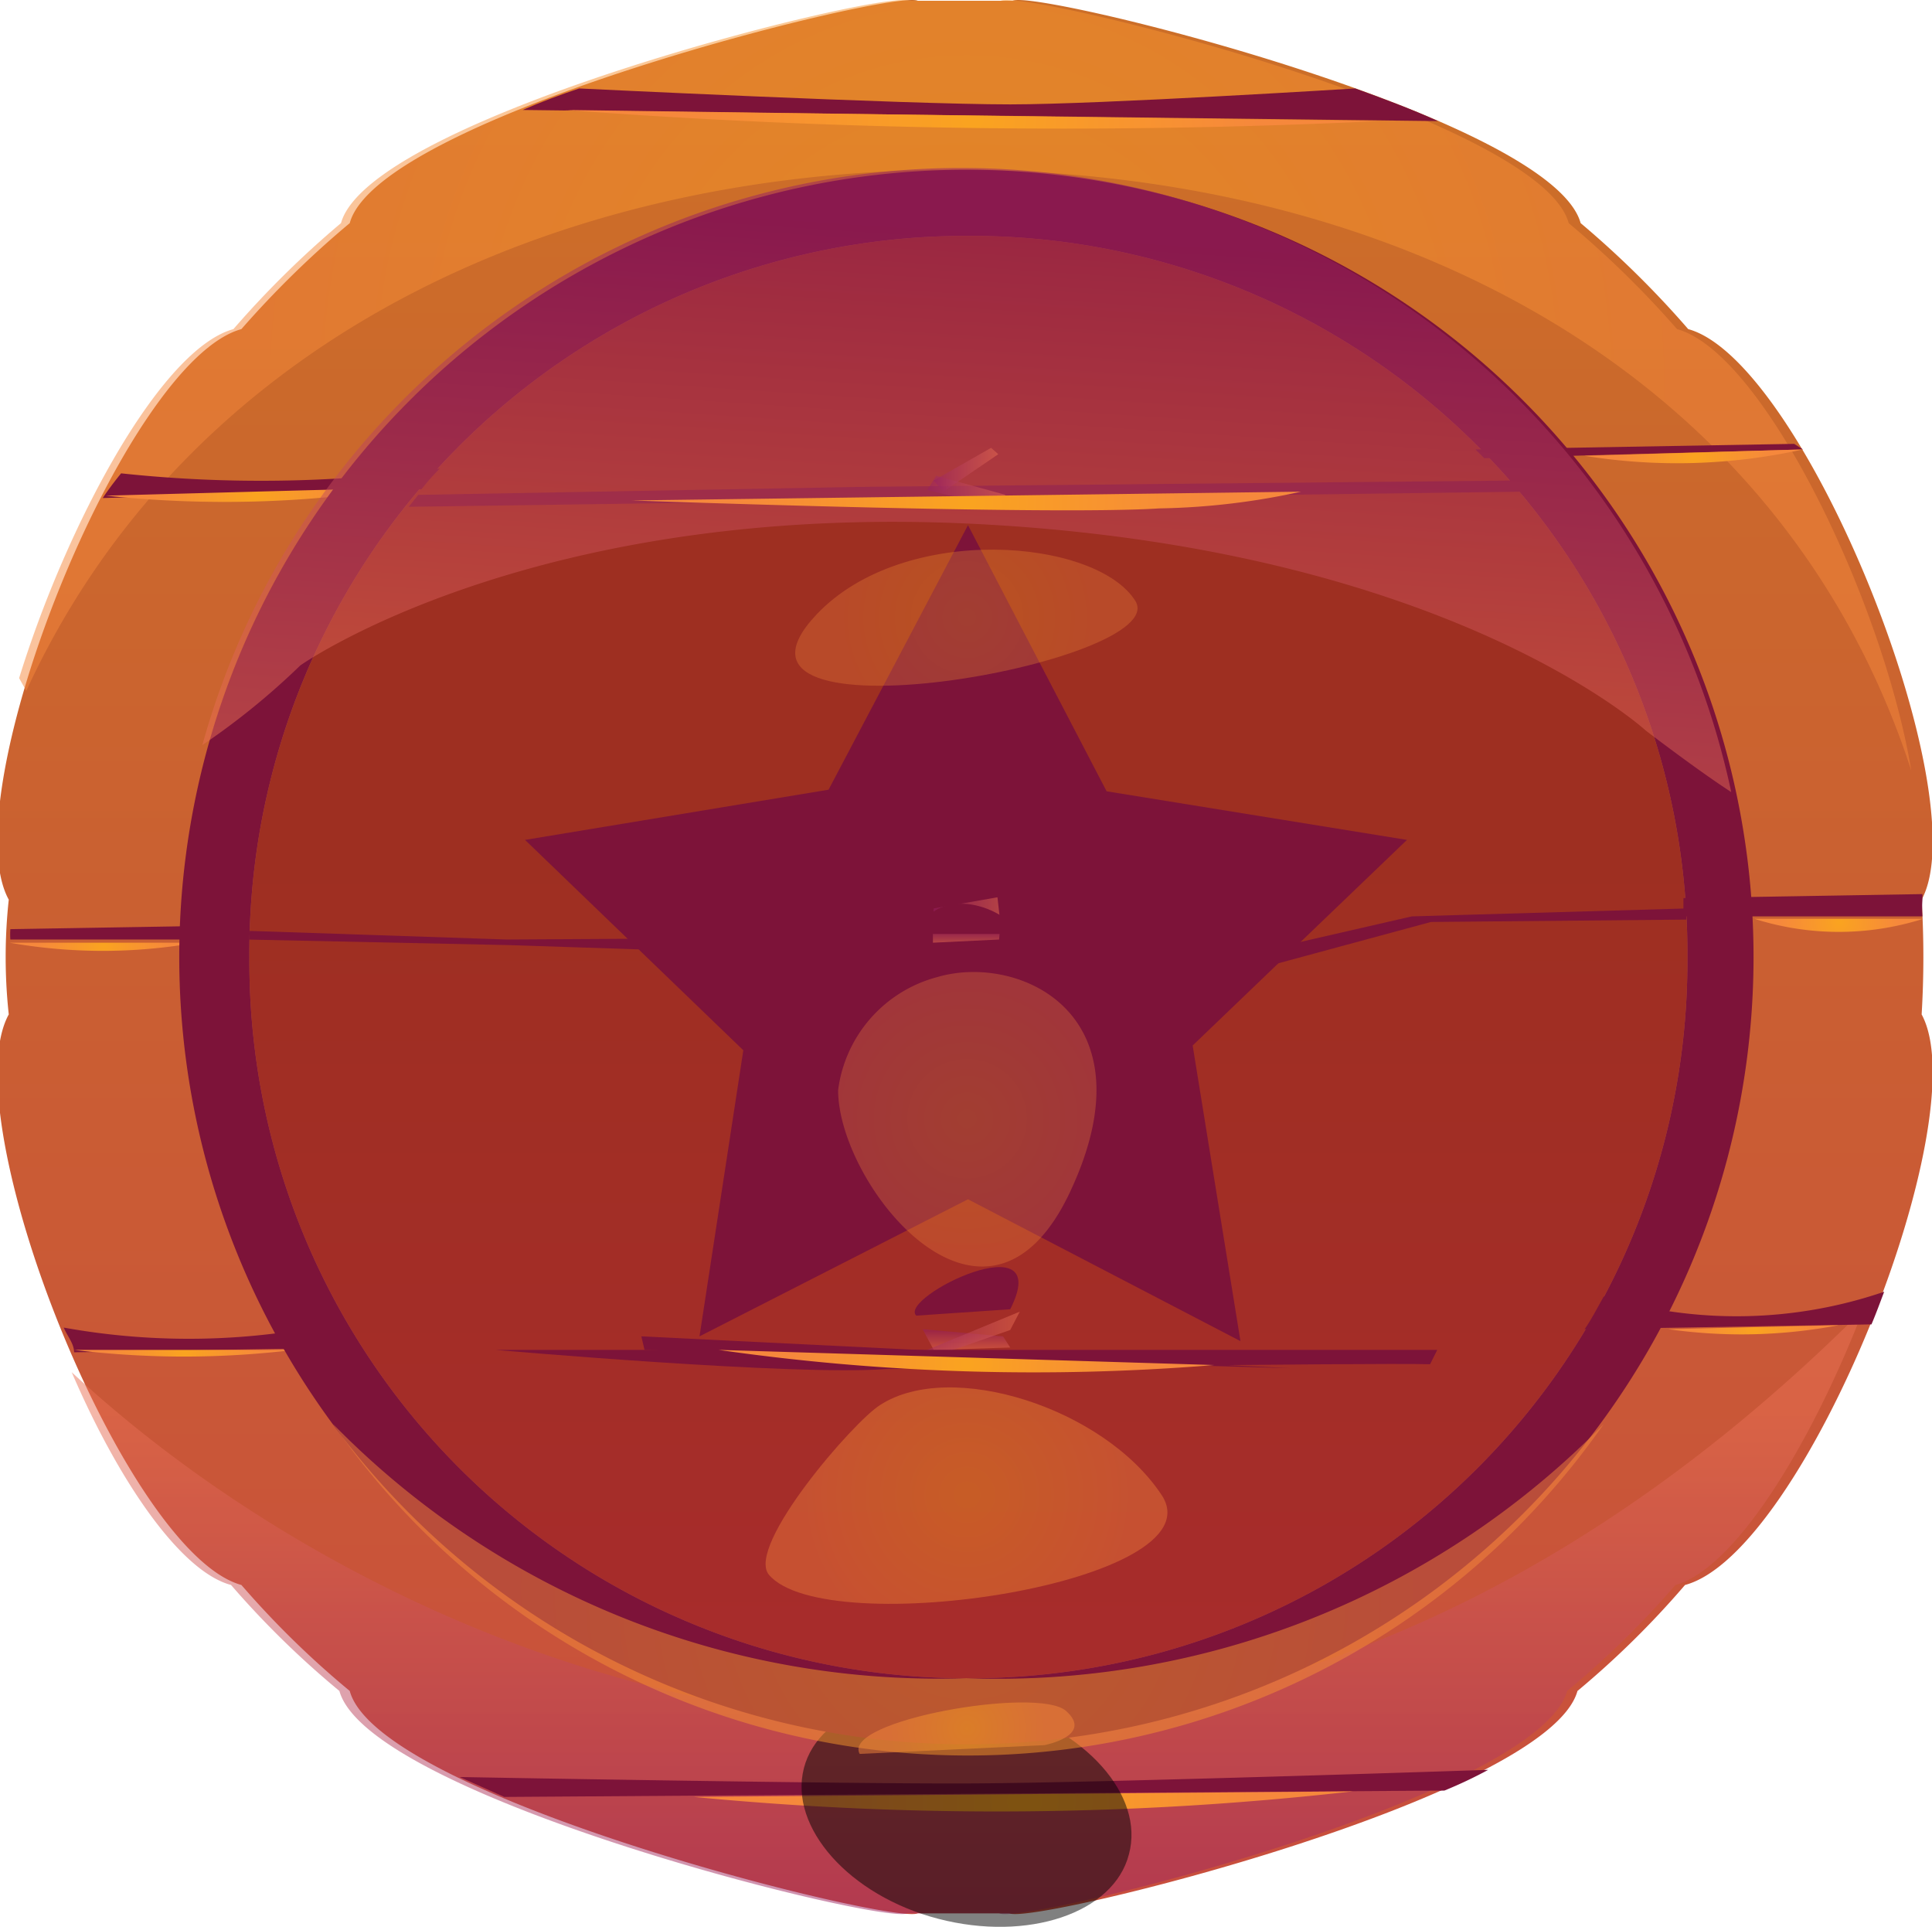 <svg xmlns="http://www.w3.org/2000/svg" xmlns:xlink="http://www.w3.org/1999/xlink" viewBox="0 0 24.25 24.18"><defs><style>.cls-1{isolation:isolate;}.cls-2{fill:url(#_98);}.cls-3{fill:#7d1339;}.cls-4{fill:url(#_7);}.cls-18,.cls-20,.cls-21,.cls-22,.cls-23,.cls-24,.cls-25,.cls-5{mix-blend-mode:multiply;}.cls-15,.cls-16,.cls-17,.cls-18,.cls-19,.cls-20,.cls-21,.cls-22,.cls-23,.cls-24,.cls-25,.cls-5,.cls-6{opacity:0.5;}.cls-5{fill:url(#_144);}.cls-17,.cls-19,.cls-6{mix-blend-mode:screen;}.cls-6{fill:url(#_24);}.cls-10,.cls-11,.cls-12,.cls-13,.cls-14,.cls-26,.cls-27,.cls-28,.cls-29,.cls-30,.cls-7,.cls-8,.cls-9{mix-blend-mode:soft-light;}.cls-7{fill:url(#_24-2);}.cls-8{fill:url(#_24-3);}.cls-9{fill:url(#_24-4);}.cls-10{fill:url(#_24-5);}.cls-11{fill:url(#_24-6);}.cls-12{fill:url(#_24-7);}.cls-13{fill:url(#_24-8);}.cls-14{fill:url(#_24-9);}.cls-15,.cls-16{mix-blend-mode:color-dodge;}.cls-15{fill:url(#_1084);}.cls-16,.cls-17{fill:url(#_24-10);}.cls-18{fill:url(#_144-2);}.cls-19{fill:url(#_24-12);}.cls-20{fill:url(#_144-3);}.cls-21{fill:url(#_144-4);}.cls-22{fill:url(#_144-5);}.cls-23{fill:url(#_144-6);}.cls-24{fill:url(#_144-7);}.cls-25{fill:url(#_144-8);}.cls-26{opacity:0.4;fill:url(#_24-13);}.cls-27,.cls-28{opacity:0.3;}.cls-27{fill:url(#_24-14);}.cls-28{fill:url(#_24-15);}.cls-29{fill:url(#_24-16);}.cls-30{fill:url(#_24-17);}</style><linearGradient id="_98" x1="-1968.39" y1="-258.27" x2="-1968.39" y2="-268.4" gradientTransform="translate(-765.27 1313.68) rotate(45)" gradientUnits="userSpaceOnUse"><stop offset="0" stop-color="#a72c2b"/><stop offset="1" stop-color="#9e2f21"/></linearGradient><linearGradient id="_7" x1="-1968.39" y1="-277.97" x2="-1968.39" y2="-253.02" gradientUnits="userSpaceOnUse"><stop offset="0.02" stop-color="#cc6e28"/><stop offset="0.95" stop-color="#c84d3e"/></linearGradient><linearGradient id="_144" x1="-1968.39" y1="-254.5" x2="-1968.39" y2="-261.25" gradientUnits="userSpaceOnUse"><stop offset="0" stop-color="#972063"/><stop offset="1" stop-color="#ea7053"/></linearGradient><radialGradient id="_24" cx="-1968.39" cy="-274.11" r="9.08" gradientUnits="userSpaceOnUse"><stop offset="0.02" stop-color="#faa320"/><stop offset="1" stop-color="#f6883c"/></radialGradient><radialGradient id="_24-2" cx="-1977.32" cy="-272.72" r="1.32" xlink:href="#_24"/><radialGradient id="_24-3" cx="-1979.23" cy="-267.08" r="0.83" xlink:href="#_24"/><radialGradient id="_24-4" cx="-1978.21" cy="-261.96" r="0.98" xlink:href="#_24"/><radialGradient id="_24-5" cx="-1967.67" cy="-256.33" r="2.92" xlink:href="#_24"/><radialGradient id="_24-6" cx="-1958.51" cy="-262.25" r="0.76" xlink:href="#_24"/><radialGradient id="_24-7" cx="-1957.44" cy="-267.37" r="0.75" xlink:href="#_24"/><radialGradient id="_24-8" cx="-1959.26" cy="-273.21" r="0.97" xlink:href="#_24"/><radialGradient id="_24-9" cx="-1968.32" cy="-277.44" r="3.61" xlink:href="#_24"/><radialGradient id="_1084" cx="-2266.73" cy="-951.94" r="1.59" gradientTransform="matrix(1.28, 0.34, -0.22, 0.85, 729.56, 1317.84)" gradientUnits="userSpaceOnUse"><stop offset="0" stop-color="#f1a640"/><stop offset="0.05" stop-color="#e29c3c"/><stop offset="0.41" stop-color="#835a23"/><stop offset="0.69" stop-color="#3d2a11"/><stop offset="0.9" stop-color="#120c05"/><stop offset="1" stop-color="#010101"/></radialGradient><radialGradient id="_24-10" cx="-1968.39" cy="-258.99" r="5.81" xlink:href="#_24"/><linearGradient id="_144-2" x1="-2023.67" y1="-129.67" x2="-2023.67" y2="-122.77" gradientTransform="translate(42.64 -12.15) rotate(3.81)" xlink:href="#_144"/><radialGradient id="_24-12" cx="-1968.39" cy="-257.25" r="0.98" xlink:href="#_24"/><linearGradient id="_144-3" x1="12.13" y1="16.7" x2="12.13" y2="16.93" xlink:href="#_144"/><linearGradient id="_144-4" x1="12.13" y1="11.66" x2="12.13" y2="11.82" xlink:href="#_144"/><linearGradient id="_144-5" x1="11.64" y1="6.16" x2="12.62" y2="6.16" xlink:href="#_144"/><linearGradient id="_144-6" x1="11.72" y1="5.89" x2="12.53" y2="5.89" xlink:href="#_144"/><linearGradient id="_144-7" x1="11.71" y1="11.4" x2="12.55" y2="11.4" xlink:href="#_144"/><linearGradient id="_144-8" x1="11.45" y1="16.79" x2="12.8" y2="16.79" xlink:href="#_144"/><radialGradient id="_24-13" cx="-1968.39" cy="-260.18" r="2.03" xlink:href="#_24"/><radialGradient id="_24-14" cx="-1968.39" cy="-271.19" r="1.64" xlink:href="#_24"/><radialGradient id="_24-15" cx="-1968.39" cy="-264.9" r="1.74" xlink:href="#_24"/><radialGradient id="_24-16" cx="-1968.39" cy="-272.65" r="2.97" xlink:href="#_24"/><radialGradient id="_24-17" cx="-1968.39" cy="-261.82" r="2.2" xlink:href="#_24"/></defs><g class="cls-1"><g id="Layer_1" data-name="Layer 1"><circle class="cls-2" cx="-1968.39" cy="-266.93" r="10.83" transform="translate(1592.73 -1191.1) rotate(-45)"/><polygon class="cls-3" points="3.08 11.68 6.36 11.79 8.07 11.78 12.19 12.2 16.02 11.89 17.72 11.5 18.4 11.48 21.18 11.4 21.17 11.54 17.96 11.57 15.78 12.16 12.21 12.31 8.21 11.92 6.38 11.86 3.08 11.79 3.08 11.68"/><polygon class="cls-3" points="10.4 9.91 12.15 6.59 13.89 9.93 17.66 10.54 14.97 13.12 15.57 16.83 12.15 15.05 8.78 16.77 9.33 13.18 6.59 10.54 10.4 9.91"/><path class="cls-4" d="M-1956.4-266.21a12,12,0,0,0,0-1.44c.71-1.31-1.47-6.76-2.93-7.16a12.11,12.11,0,0,0-1.35-1.33c-.37-1.34-6.85-2.94-7.13-2.79H-1969c-.28-.15-6.77,1.45-7.13,2.79a12.2,12.2,0,0,0-1.36,1.33c-1.46.4-3.64,5.85-2.92,7.16a6.68,6.68,0,0,0,0,1.44c-.72,1.31,1.46,6.76,2.92,7.16a11.38,11.38,0,0,0,1.36,1.33c.36,1.34,6.85,2.94,7.13,2.79h1.15c.28.15,6.76-1.45,7.13-2.79a11.3,11.3,0,0,0,1.35-1.33C-1957.87-259.45-1955.69-264.9-1956.4-266.21Zm-2.94-.72a9,9,0,0,1-9.05,9.05,9,9,0,0,1-9-9.05,9,9,0,0,1,9-9.05A9,9,0,0,1-1959.34-266.93Z" transform="translate(1980.52 278.94)"/><path class="cls-5" d="M-1957.13-262.51h0c-.64,1.66-1.6,3.25-2.36,3.46a11.38,11.38,0,0,1-1.36,1.33c-.37,1.34-6.85,2.94-7.13,2.79h-1.15c-.28.15-6.76-1.45-7.13-2.79a11.38,11.38,0,0,1-1.36-1.33c-.64-.17-1.42-1.32-2-2.67h0C-1975.22-257.64-1965.73-253.91-1957.13-262.51Z" transform="translate(1980.52 278.94)"/><path class="cls-6" d="M-1959.47-274.81a12.2,12.2,0,0,0-1.36-1.33c-.36-1.34-6.85-2.94-7.13-2.79h-1.15c-.28-.15-6.76,1.45-7.13,2.79a12.11,12.11,0,0,0-1.35,1.33c-.91.25-2.09,2.44-2.69,4.38l.09.16c2-4.35,6.58-6.54,11.66-6.54,5.54,0,10.38,2.55,12,7.54h0C-1956.88-271.38-1958.38-274.51-1959.47-274.81Z" transform="translate(1980.52 278.94)"/><path class="cls-3" d="M-1979-273a16.51,16.51,0,0,0,4-.06,2.85,2.85,0,0,0-.23.26l-4,.11C-1979.14-272.83-1979-273-1979-273Z" transform="translate(1980.52 278.94)"/><path class="cls-3" d="M-1957.89-273.3l-4,.11-.11-.11,4-.07Z" transform="translate(1980.52 278.94)"/><path class="cls-3" d="M-1980.39-267.28l3-.05a1.09,1.09,0,0,0,0,.18l-3,0A.91.91,0,0,1-1980.39-267.28Z" transform="translate(1980.52 278.94)"/><path class="cls-3" d="M-1956.39-267.65a1.48,1.48,0,0,0,0,.21l-3,0c0-.08,0-.16,0-.23l3-.05Z" transform="translate(1980.52 278.94)"/><path class="cls-3" d="M-1976.19-262.36a3.62,3.62,0,0,0,.2.33l-3.6.06c0-.11-.09-.21-.13-.31A8.83,8.83,0,0,0-1976.19-262.36Z" transform="translate(1980.52 278.94)"/><path class="cls-3" d="M-1956.87-262.73c-.05.13-.1.27-.16.41l-3.6.06c.09-.13.16-.27.24-.41A5.73,5.73,0,0,0-1956.87-262.73Z" transform="translate(1980.52 278.94)"/><path class="cls-3" d="M-1961.84-256.73a5.64,5.64,0,0,1-.55.26l-11.8.08-.56-.25s4.94.09,6.46.08C-1966.58-256.57-1961.84-256.73-1961.84-256.73Z" transform="translate(1980.52 278.94)"/><path class="cls-3" d="M-1962.47-277.42l-11.49-.14c.23-.1.47-.19.71-.27,0,0,4.1.2,5.41.2,1.13,0,4.33-.2,4.33-.2C-1963.15-277.7-1962.8-277.57-1962.47-277.42Z" transform="translate(1980.52 278.94)"/><path class="cls-7" d="M-1979.19-272.72l3.73-.1A14.15,14.15,0,0,1-1979.19-272.72Z" transform="translate(1980.52 278.94)"/><path class="cls-8" d="M-1980.4-267.11l2.34,0A6.73,6.73,0,0,1-1980.4-267.11Z" transform="translate(1980.52 278.94)"/><path class="cls-9" d="M-1979.59-262l2.76,0A11.42,11.42,0,0,1-1979.59-262Z" transform="translate(1980.52 278.94)"/><path class="cls-10" d="M-1971.81-256.39l8.27-.07A39.7,39.7,0,0,1-1971.81-256.39Z" transform="translate(1980.52 278.94)"/><path class="cls-11" d="M-1959.58-262.26l2.14-.05A6.51,6.51,0,0,1-1959.58-262.26Z" transform="translate(1980.52 278.94)"/><path class="cls-12" d="M-1958.5-267.41l2.12,0A3.5,3.5,0,0,1-1958.5-267.41Z" transform="translate(1980.52 278.94)"/><path class="cls-13" d="M-1957.89-273.3l-2.74.08A7.28,7.28,0,0,0-1957.89-273.3Z" transform="translate(1980.52 278.94)"/><path class="cls-14" d="M-1973.42-277.56l10.2.14A83.44,83.44,0,0,1-1973.42-277.56Z" transform="translate(1980.52 278.94)"/><path class="cls-15" d="M-1966.35-255.67c-.19.74-1.27,1.1-2.39.81s-1.88-1.15-1.69-1.89,1.27-1.1,2.4-.8S-1966.15-256.41-1966.35-255.67Z" transform="translate(1980.52 278.94)"/><path class="cls-3" d="M-1968.39-276.81a9.88,9.88,0,0,0-9.88,9.88,9.88,9.88,0,0,0,9.88,9.88,9.88,9.88,0,0,0,9.88-9.88A9.88,9.88,0,0,0-1968.39-276.81Zm0,18.93a9,9,0,0,1-9-9.05,9,9,0,0,1,9-9.05,9,9,0,0,1,9.05,9.05A9,9,0,0,1-1968.39-257.88Z" transform="translate(1980.52 278.94)"/><path class="cls-16" d="M-1976.34-261.07a10.63,10.63,0,0,0,7.95,3.19,10.64,10.64,0,0,0,8-3.19,9.73,9.73,0,0,1-8,4.16A9.71,9.71,0,0,1-1976.34-261.07Z" transform="translate(1980.52 278.94)"/><path class="cls-17" d="M-1976.34-261.07a9.92,9.92,0,0,0,7.95,4,9.92,9.92,0,0,0,8-4,9.73,9.73,0,0,1-8,4.16A9.71,9.71,0,0,1-1976.34-261.07Z" transform="translate(1980.52 278.94)"/><polygon class="cls-3" points="5.25 6.21 10.79 6.11 19 6.03 19.12 6.17 10.73 6.28 5.13 6.36 5.25 6.21"/><path class="cls-18" d="M-1958.79-269c-.23-.15-.57-.39-1.07-.77h0s-2.47-2.27-8.32-2.59c-5.63-.31-8.57,1.77-8.57,1.77a9.11,9.11,0,0,1-1.23,1,9.88,9.88,0,0,1,10.18-7.22A9.89,9.89,0,0,1-1958.79-269Z" transform="translate(1980.52 278.94)"/><path class="cls-19" d="M-1969.73-256.93c-.23-.42,2.24-.85,2.59-.54s-.27.43-.27.43Z" transform="translate(1980.52 278.94)"/><polygon class="cls-20" points="11.58 16.68 12.59 16.77 12.68 16.91 11.72 16.94 11.58 16.68"/><polygon class="cls-21" points="11.71 11.64 12.55 11.68 12.54 11.79 11.71 11.83 11.71 11.64"/><polygon class="cls-22" points="11.75 5.97 12.62 6.21 12.5 6.36 11.64 6.15 11.75 5.97"/><polygon class="cls-23" points="12.44 5.62 11.72 6.03 11.84 6.17 12.53 5.7 12.44 5.62"/><polygon class="cls-24" points="12.52 11.26 11.72 11.4 11.71 11.54 12.55 11.53 12.52 11.26"/><polygon class="cls-25" points="12.8 16.46 11.54 16.98 11.45 17.12 12.68 16.69 12.8 16.46"/><path class="cls-3" d="M-1969-267.22c.17-.55.93-.46,1.31,0Z" transform="translate(1980.52 278.94)"/><path class="cls-3" d="M-1967.84-262.51c.57-1.12-1.41-.15-1.18.08Z" transform="translate(1980.52 278.94)"/><polygon class="cls-3" points="8.05 16.77 16.2 17.17 8.09 16.94 8.05 16.77"/><path class="cls-3" d="M-1962.48-262l-11.82,0s3.77.33,4.9.24c0,0,6.07-.08,6.83-.06Z" transform="translate(1980.52 278.94)"/><path class="cls-26" d="M-1970.87-259.18c.71.85,5.66.1,4.93-1s-2.65-1.7-3.53-1.13C-1969.8-261.11-1971.16-259.54-1970.87-259.18Z" transform="translate(1980.52 278.94)"/><path class="cls-27" d="M-1970.27-271.23c-1.6,1.69,4.49.61,4-.17S-1969.17-272.39-1970.27-271.23Z" transform="translate(1980.52 278.94)"/><path class="cls-28" d="M-1970-265.26c0,1.2,1.86,3.51,2.91,1.28s-.63-3-1.66-2.7A1.69,1.69,0,0,0-1970-265.26Z" transform="translate(1980.52 278.94)"/><path class="cls-29" d="M-1964.19-272.77l-8.4.11s5.25.19,6.62.1A8.9,8.9,0,0,0-1964.19-272.77Z" transform="translate(1980.52 278.94)"/><path class="cls-30" d="M-1971.5-262l6.22.19A27.9,27.9,0,0,1-1971.5-262Z" transform="translate(1980.52 278.94)"/></g></g></svg>